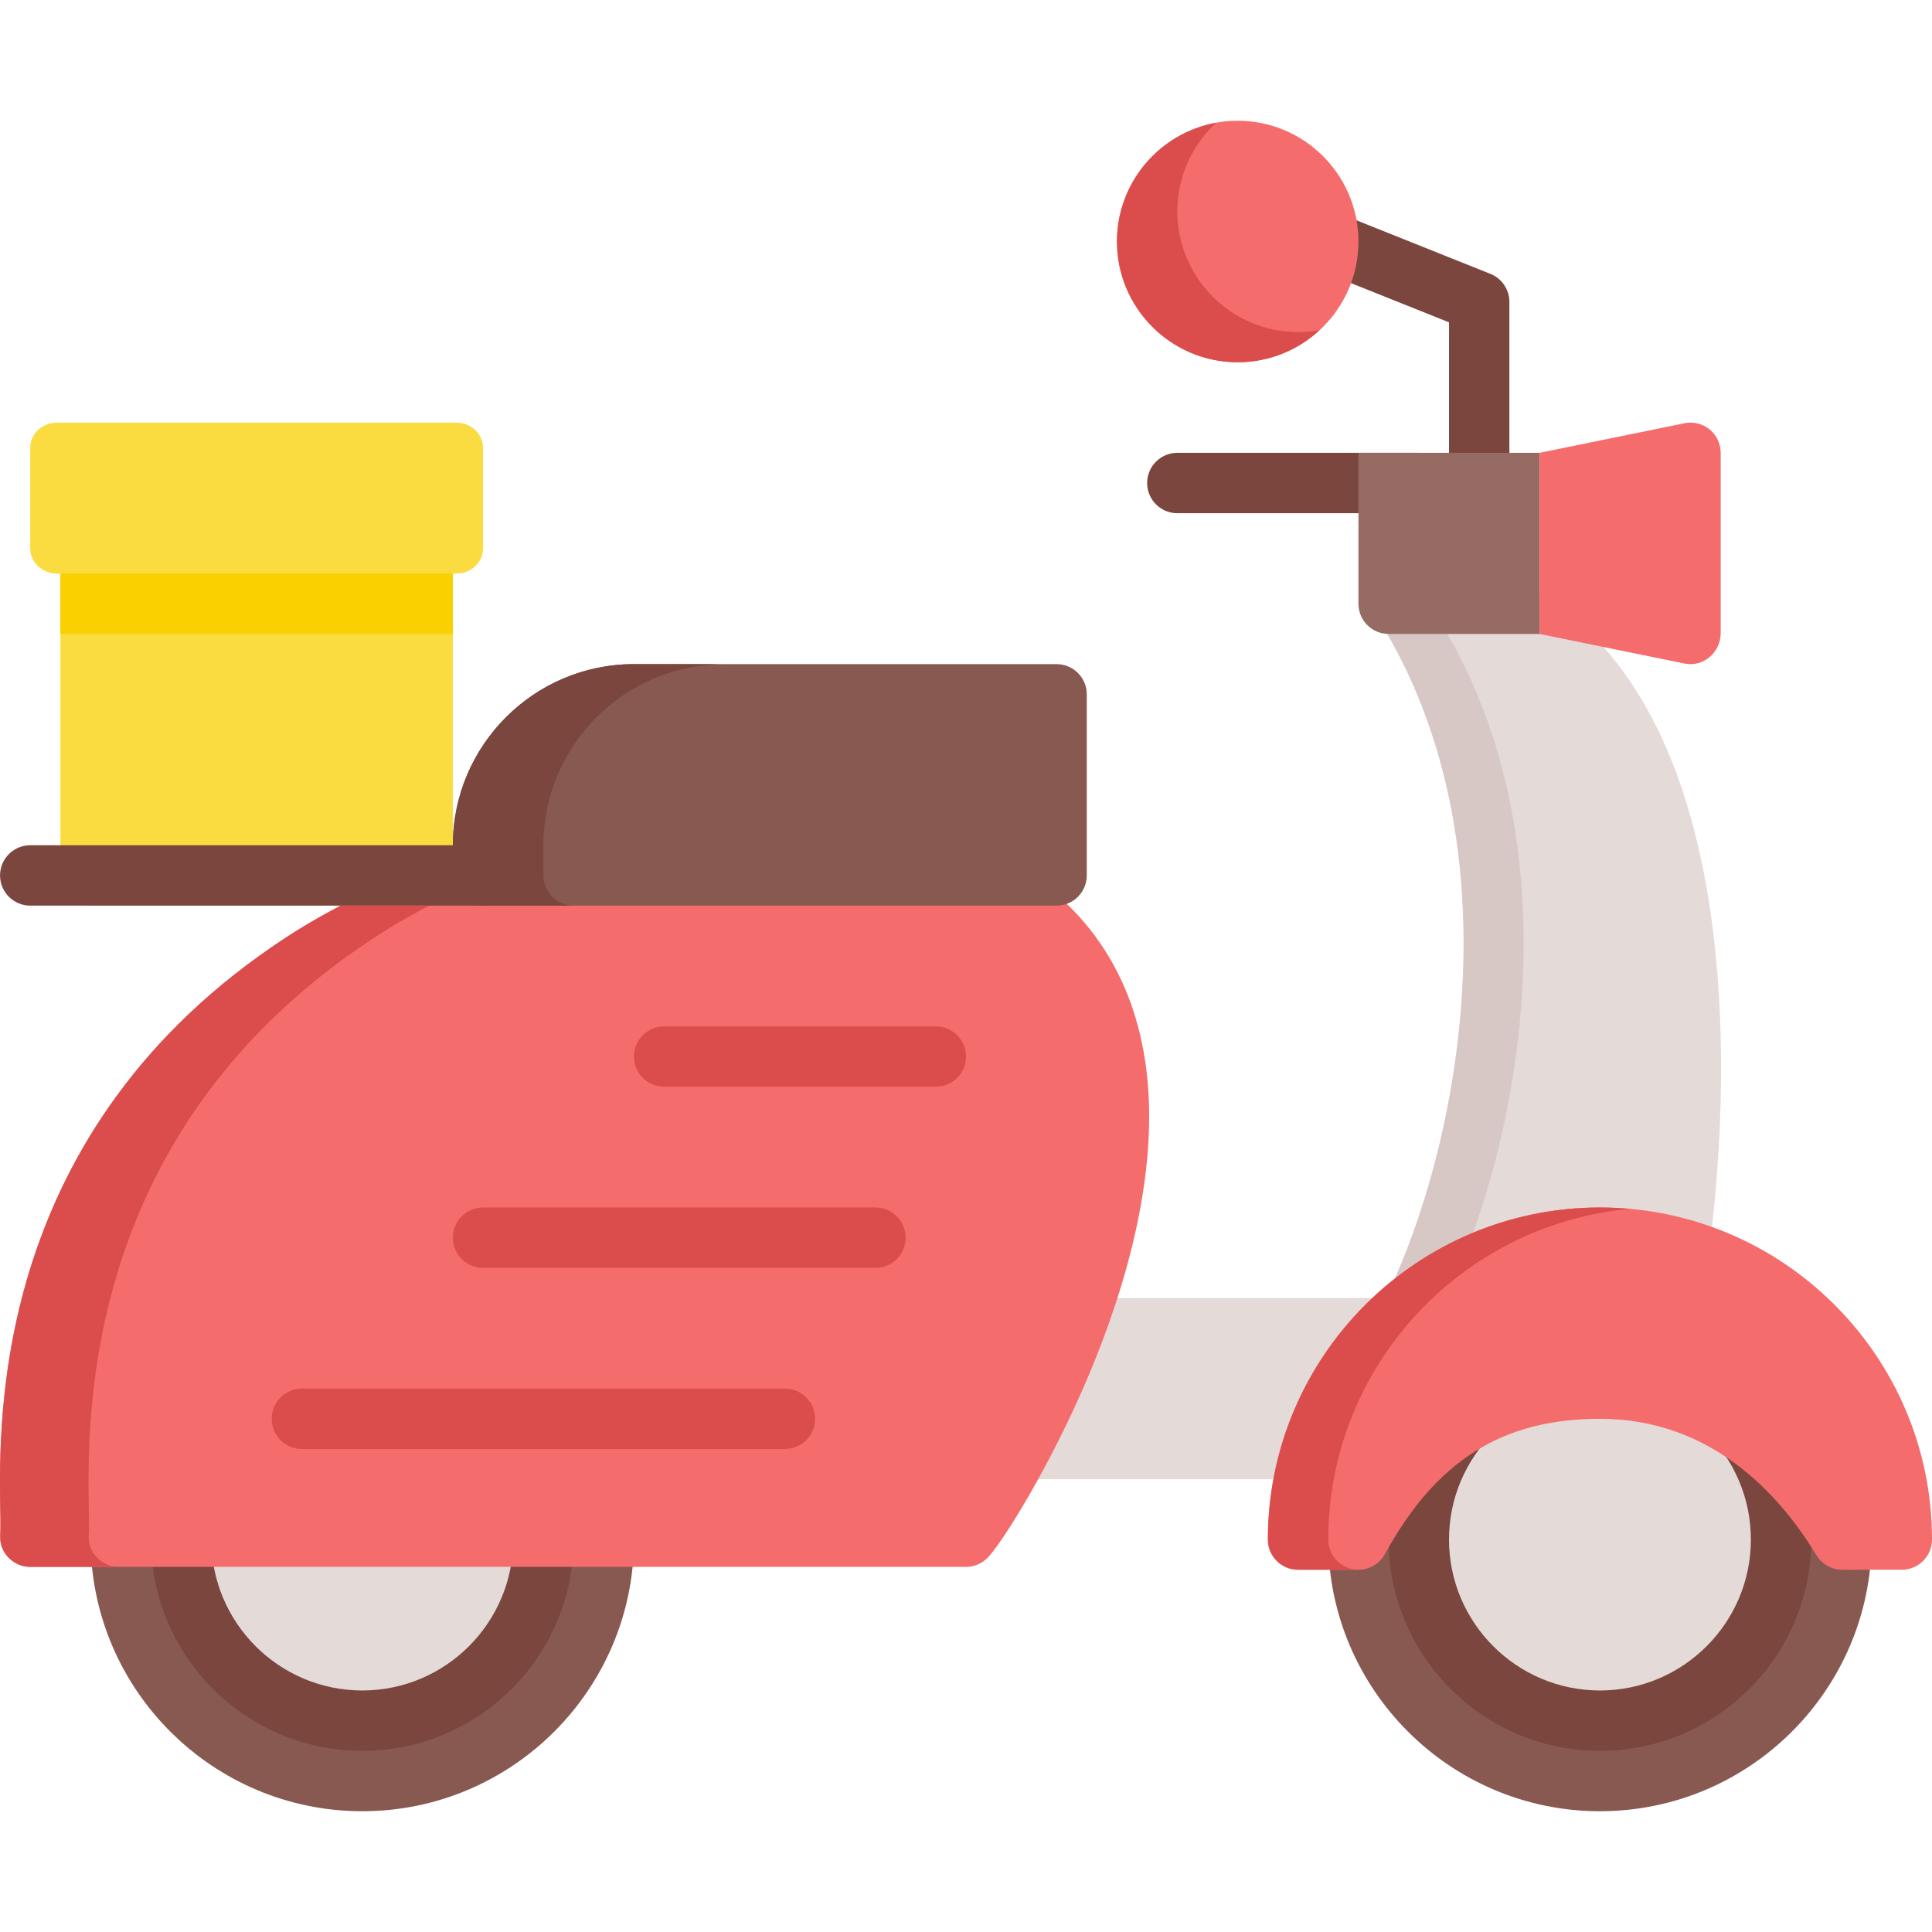 <?xml version="1.0" encoding="iso-8859-1"?>
<!-- Generator: Adobe Illustrator 19.0.0, SVG Export Plug-In . SVG Version: 6.00 Build 0)  -->
<svg version="1.1" id="Capa_1" xmlns="http://www.w3.org/2000/svg" xmlns:xlink="http://www.w3.org/1999/xlink" x="0px" y="0px"
	 viewBox="0 0 512 512" style="enable-background:new 0 0 512 512;" xml:space="preserve">
<path style="fill:#885951;" d="M424.002,335.998c-39.7,0-71.998,32.298-71.998,71.998s32.298,71.998,71.998,71.998
	S496,447.696,496,407.996S463.703,335.998,424.002,335.998z"/>
<path style="fill:#7A463D;" d="M424.002,351.998c-30.878,0-55.999,25.12-55.999,55.999s25.12,55.999,55.999,55.999
	s55.999-25.12,55.999-55.999S454.88,351.998,424.002,351.998z"/>
<path style="fill:#E4DAD8;" d="M424.002,367.997c-22.055,0-39.999,17.944-39.999,39.999s17.944,39.999,39.999,39.999
	s39.999-17.944,39.999-39.999S446.057,367.997,424.002,367.997z"/>
<path style="fill:#885951;" d="M96.01,335.998c-39.7,0-71.998,32.298-71.998,71.998s32.298,71.998,71.998,71.998
	s71.998-32.298,71.998-71.998S135.711,335.998,96.01,335.998z"/>
<path style="fill:#7A463D;" d="M96.01,351.998c-30.878,0-55.999,25.12-55.999,55.999s25.12,55.999,55.999,55.999
	s55.999-25.12,55.999-55.999S126.888,351.998,96.01,351.998z"/>
<g>
	<path style="fill:#E4DAD8;" d="M96.01,367.997c-22.055,0-39.999,17.944-39.999,39.999s17.944,39.999,39.999,39.999
		s39.999-17.944,39.999-39.999S118.065,367.997,96.01,367.997z"/>
	<path style="fill:#E4DAD8;" d="M399.412,152.692c-1.022-0.454-2.13-0.689-3.249-0.689h-23.999c-2.908,0-5.587,1.578-6.997,4.121
		c-1.409,2.544-1.328,5.651,0.212,8.118c37.102,59.385,21.455,139.631,1.886,179.757h-103.26c-4.418,0-8,3.582-8,8v31.999
		c0,4.418,3.582,8,8,8h79.998c1.196,0,2.378-0.269,3.457-0.786l100.158-47.999c2.352-1.126,4.006-3.327,4.435-5.898
		C453.075,331.184,476.188,186.815,399.412,152.692z"/>
</g>
<path style="fill:#D7C8C5;" d="M367.264,343.998h15.906c19.57-40.126,35.216-120.372-1.886-179.757
	c-1.54-2.467-1.621-5.574-0.212-8.118c1.41-2.543,4.089-4.121,6.997-4.121h-15.906c-2.908,0-5.587,1.578-6.997,4.121
	c-1.409,2.544-1.328,5.651,0.212,8.118C402.48,223.626,386.834,303.872,367.264,343.998z"/>
<path style="fill:#F56C6C;" d="M303.097,278.847c-4.527-25.273-19.258-43.74-43.78-54.888
	c-20.104-9.137-116.672-19.341-183.692,24.592c-77.207,50.611-75.96,126.479-75.551,151.41c0.03,1.818,0.086,3.64,0.035,5.458
	c-0.043,1.535-0.17,2.958,0.348,4.446c1.106,3.182,4.189,5.373,7.556,5.373h247.994c2.11,0,4.135-0.834,5.633-2.319
	c3.698-3.667,16.448-23.878,26.623-47.845C297.977,342.193,308.437,308.657,303.097,278.847z"/>
<path style="fill:#DB4D4D;" d="M23.917,409.866c-0.517-1.488-0.391-2.911-0.348-4.446c0.051-1.818-0.005-3.64-0.035-5.458
	c-0.408-24.931-1.655-100.8,75.552-151.41c34.531-22.635,76.907-30.899,112.627-32.343c-39.229-1.601-93.595,4.488-136.089,32.343
	c-77.207,50.611-75.96,126.479-75.551,151.41c0.03,1.818,0.086,3.64,0.035,5.458c-0.043,1.535-0.17,2.958,0.348,4.446
	c1.106,3.182,4.188,5.373,7.556,5.373h23.461C28.106,415.238,25.023,413.047,23.917,409.866z"/>
<path style="fill:#F56C6C;" d="M424.002,319.998c-48.522,0-87.998,39.476-87.998,87.998c0,4.418,3.582,8,8,8h16
	c2.922,0,5.611-1.593,7.016-4.155c13.586-24.789,31.159-35.844,56.983-35.844c29.28,0,47.364,19.66,57.38,36.151
	c1.45,2.389,4.043,3.848,6.838,3.848H504c4.418,0,8-3.582,8-8C512,359.474,472.525,319.998,424.002,319.998z"/>
<path style="fill:#DB4D4D;" d="M352.004,407.996c0-45.825,35.211-83.575,79.998-87.631c-2.636-0.239-5.303-0.367-8-0.367
	c-48.522,0-87.998,39.476-87.998,87.998c0,4.418,3.582,8,8,8h16C355.585,415.996,352.004,412.414,352.004,407.996z"/>
<path style="fill:#885951;" d="M280.005,176.002H168.008c-26.467,0-47.999,21.531-47.999,47.999v8c0,4.418,3.582,8,8,8h151.996
	c4.418,0,8-3.582,8-8v-47.999C288.005,179.584,284.423,176.002,280.005,176.002z"/>
<g>
	<path style="fill:#7A463D;" d="M144.008,232v-8c0-26.467,21.531-47.999,47.999-47.999h-23.999
		c-26.467,0-47.999,21.531-47.999,47.999v8c0,4.418,3.582,8,8,8h23.999C147.59,240,144.008,236.418,144.008,232z"/>
	<path style="fill:#7A463D;" d="M392.003,136.003c-4.418,0-8-3.582-8-8V85.42l-34.97-13.988c-4.103-1.641-6.098-6.297-4.457-10.398
		c1.641-4.101,6.298-6.098,10.398-4.457l39.999,16c3.038,1.215,5.029,4.156,5.029,7.428v47.999
		C400.002,132.421,396.421,136.003,392.003,136.003z"/>
</g>
<path style="fill:#F56C6C;" d="M328.004,32.005c-17.645,0-31.999,14.355-31.999,31.999s14.355,31.999,31.999,31.999
	c17.645,0,31.999-14.355,31.999-31.999S345.649,32.005,328.004,32.005z"/>
<path style="fill:#DB4D4D;" d="M344.004,88.004c-17.645,0-31.999-14.355-31.999-31.999c0-9.271,3.967-17.63,10.288-23.478
	c-14.927,2.702-26.287,15.785-26.287,31.478c0,17.645,14.355,31.999,31.999,31.999c8.374,0,16.003-3.237,21.711-8.521
	C347.862,87.819,345.955,88.004,344.004,88.004z"/>
<path style="fill:#7A463D;" d="M376.003,136.003h-63.999c-4.418,0-8-3.582-8-8c0-4.418,3.582-8,8-8h63.999c4.418,0,8,3.582,8,8
	C384.003,132.421,380.421,136.003,376.003,136.003z"/>
<path style="fill:#956B64;" d="M408.002,120.003h-47.999v39.999c0,4.418,3.582,8,8,8h39.999V120.003z"/>
<path style="fill:#F56C6C;" d="M454.682,115.591c-1.865-2.781-5.132-4.06-8.25-3.433l-38.43,7.845v47.999l38.43,7.845
	c5.051,1.012,9.569-3.015,9.569-8.064v-47.588C456.001,118.567,455.589,116.943,454.682,115.591z"/>
<path style="fill:#FBDC40;" d="M112.009,144.003H24.011c-4.418,0-8,3.582-8,8V232c0,4.418,3.582,8,8,8h87.998c4.418,0,8-3.582,8-8
	v-79.998C120.009,147.584,116.427,144.003,112.009,144.003z"/>
<path style="fill:#FAD000;" d="M120.009,152.002c0-4.418-3.582-8-8-8H24.011c-4.418,0-8,3.582-8,8v16h103.998V152.002z"/>
<path style="fill:#FBDC40;" d="M120.951,112.003H15.07c-3.898,0-7.059,2.985-7.059,6.667v26.666c0,3.682,3.161,6.667,7.059,6.667
	h105.88c3.898,0,7.059-2.985,7.059-6.667V118.67C128.009,114.988,124.849,112.003,120.951,112.003z"/>
<g>
	<path style="fill:#DB4D4D;" d="M248.006,287.999h-71.998c-4.418,0-8-3.582-8-8c0-4.418,3.582-8,8-8h71.998c4.418,0,8,3.582,8,8
		C256.006,284.417,252.424,287.999,248.006,287.999z"/>
	<path style="fill:#DB4D4D;" d="M232.006,335.998H128.009c-4.418,0-8-3.582-8-8c0-4.418,3.582-8,8-8h103.998c4.418,0,8,3.582,8,8
		C240.006,332.416,236.424,335.998,232.006,335.998z"/>
	<path style="fill:#DB4D4D;" d="M208.007,383.997H80.01c-4.418,0-8-3.582-8-8s3.582-8,8-8h127.997c4.418,0,8,3.582,8,8
		S212.425,383.997,208.007,383.997z"/>
</g>
<path style="fill:#7A463D;" d="M128.009,240H8.012c-4.418,0-8-3.582-8-8c0-4.418,3.582-8,8-8h119.997c4.418,0,8,3.582,8,8
	C136.009,236.418,132.427,240,128.009,240z"/>
<g>
</g>
<g>
</g>
<g>
</g>
<g>
</g>
<g>
</g>
<g>
</g>
<g>
</g>
<g>
</g>
<g>
</g>
<g>
</g>
<g>
</g>
<g>
</g>
<g>
</g>
<g>
</g>
<g>
</g>
</svg>
